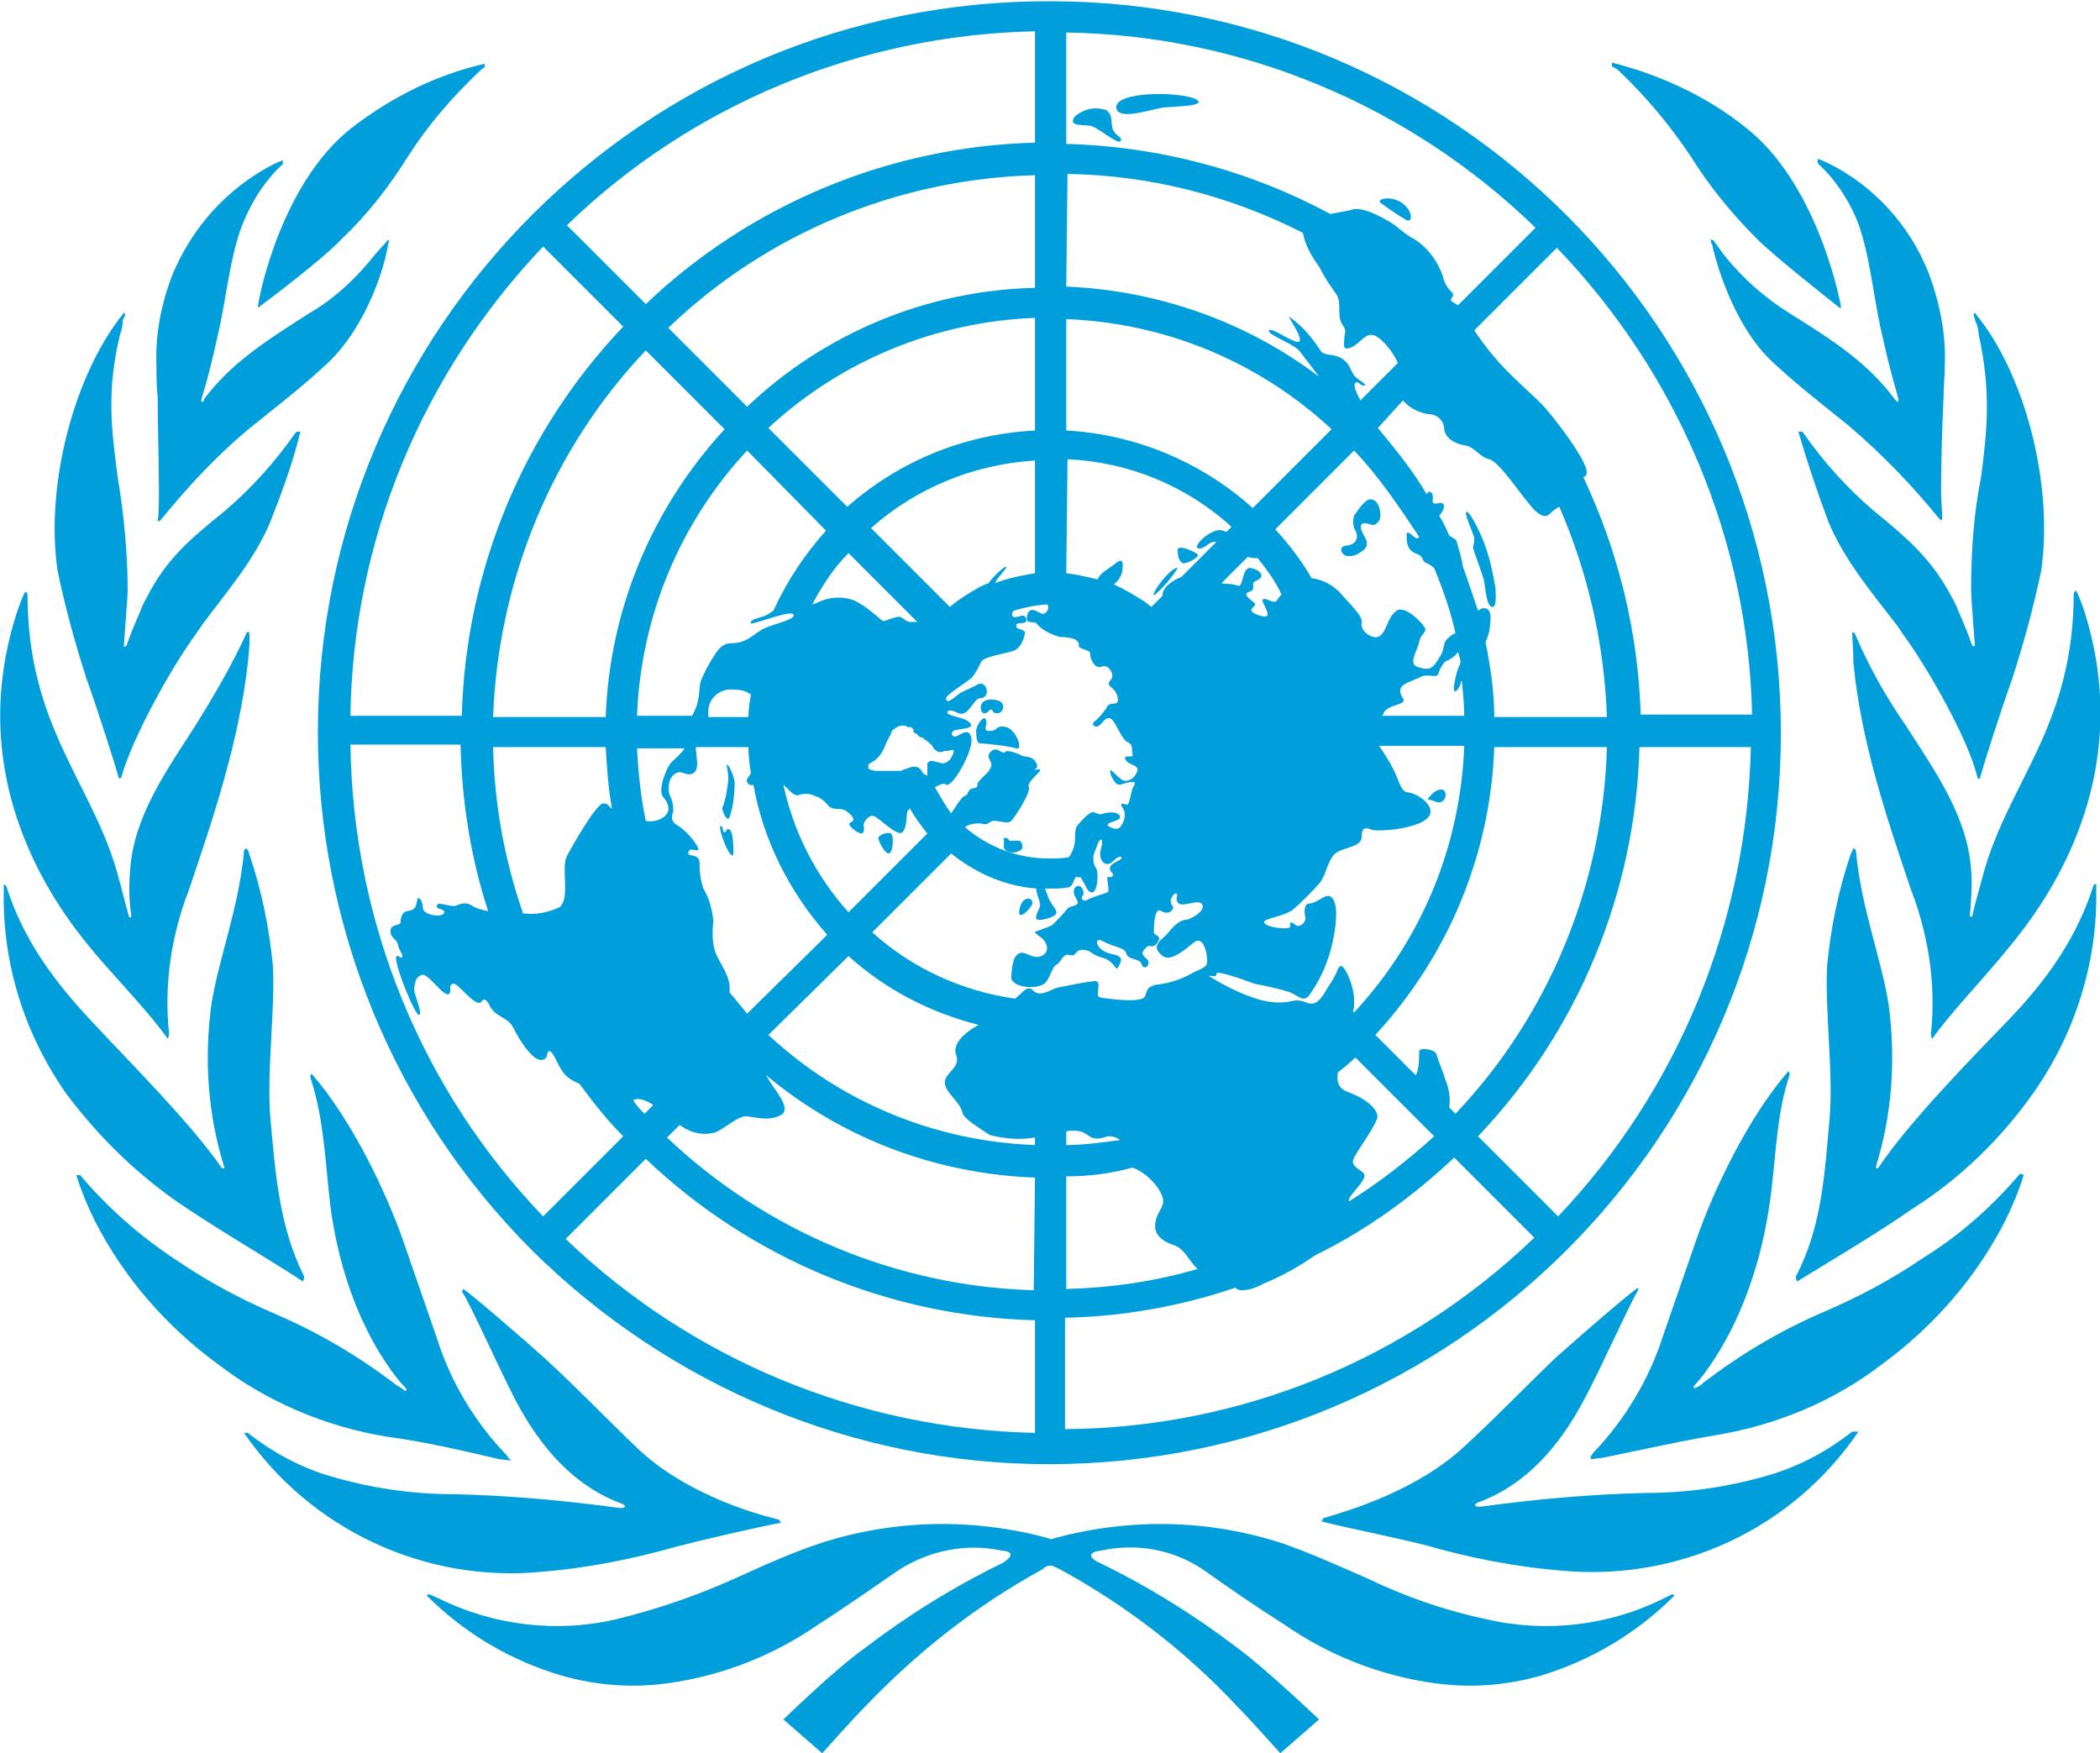 <?xml version="1.0" encoding="utf-8"?>
<!-- Generator: Adobe Illustrator 26.3.1, SVG Export Plug-In . SVG Version: 6.00 Build 0)  -->
<svg version="1.1" id="full_identifier_English" xmlns="http://www.w3.org/2000/svg" xmlns:xlink="http://www.w3.org/1999/xlink"
	 x="0px" y="0px" viewBox="0 0 167.8 140.1" style="enable-background:new 0 0 167.8 140.1;" xml:space="preserve">
<style type="text/css">
	.st0{fill:#009EDB;}
</style>
<path id="emblem" class="st0" d="M133.6,127.4c0.1,0,0.2,0.1,0.2,0.1c-3,3-6.7,5.2-10.7,6.4c-2.8,0.8-5.6,1-8.5,0.6
	c-4.3-0.6-8.4-2.2-12-4.7c-2.2-1.4-4.4-2.9-6.5-4.4c-2.4-1.6-5.3-2.1-8.1-1.5c-1.6,0.2-0.4,0.9-0.1,1c3.9,1.9,7.6,4.2,11,6.8
	c2.3,1.7,6.5,5.7,6.5,5.7l-3.1,2.7c0,0-2.4-2.7-3.4-3.7c-4.1-4.4-8.9-8.1-14.2-11c-0.2-0.1-0.4-0.2-0.7-0.3c-0.3,0-0.5,0.1-0.7,0.3
	c-5.3,2.9-10,6.6-14.2,11c-1,1-3.4,3.7-3.4,3.7l-3.1-2.7c0,0,4.1-4,6.5-5.7c3.4-2.6,7.1-4.9,11-6.8c0.2-0.1,1.4-0.9-0.1-1
	c-2.8-0.6-5.7,0-8.1,1.5c-2.2,1.5-4.3,3-6.5,4.4c-3.6,2.5-7.7,4.1-12,4.7c-2.8,0.4-5.7,0.2-8.5-0.6c-4.1-1.2-7.8-3.4-10.8-6.4
	c0.1-0.1,0.1-0.1,0.2-0.1l0.7,0.3c4.4,2.2,9.5,2.8,14.2,1.7c3.3-0.8,6.5-1.9,9.6-3.3c2.2-1,4.4-2,6.8-2.8c5.9-1.9,12.2-2,18.1-0.4
	L84,123l0.3-0.1c6-1.6,12.2-1.5,18.1,0.4c2.3,0.8,4.5,1.8,6.8,2.8c3.1,1.5,6.3,2.6,9.6,3.3c4.8,1.1,9.8,0.5,14.2-1.7L133.6,127.4z
	 M148,114.4c-1.9,1.5-4.1,2.7-6.4,3.4c-3.3,1-6.7,1.5-10.1,1.5c-4.4,0.1-8.8,0.5-13.2,1.1h-0.1c-0.3,0-0.4-0.1-0.3-0.2l0.1-0.1
	c3.9-1.4,6.6-4.5,8.6-8.3c1.4-2.6,3.7-7.8,4.3-8.7c0-0.1,0-0.2,0-0.2c-0.3,0.1-4.6,3.8-6.6,5.6c-2.4,2.3-4.7,4.7-7.2,7
	c-3.8,3.6-9.3,5.2-11.3,5.8c-0.1,0-0.1,0-0.1,0.1c0,0.1-0.1,0.1-0.1,0.2l0,0h0.1c1.5,0.4,6,1.3,8.3,1.9c3.5,1,7.1,1.7,10.7,2
	c9.4,0.9,18.5-3.3,23.8-11.1l0,0C148.2,114.4,148.1,114.4,148,114.4L148,114.4z M161.4,93.8c-2.2,2.6-4.8,4.9-7.7,6.7
	c-2.5,1.7-5.1,3.1-7.9,4.3c-3.5,1.5-6.7,3.4-9.7,5.7c-0.2,0.2-0.4,0.3-0.6,0.4s-0.2-0.1-0.1-0.2s4.6-4.8,6-14.5
	c0.5-3.4,0.5-7.1,1.6-10.3c0-0.1,0-0.2-0.1-0.3l0,0c-3.3,3.8-6,9.6-7.3,13.3c-0.9,2.6-1.8,5.2-2.7,7.8c-1.1,3.5-3.1,6.8-5.6,9.4
	l-0.2,0.3c0,0.1,0,0.1,0,0.2l0,0l0.9-0.1c3-0.6,6-1.3,9-1.8c4.9-0.8,9.5-2.7,13.4-5.7c4.1-3,7.5-6.9,9.8-11.4
	c0.6-1.2,1.1-2.4,1.5-3.7C161.6,93.8,161.5,93.8,161.4,93.8z M167.3,70.7c-1.3,4.1-3.6,7.5-7,11c-2.7,2.8-7.8,8-10.2,11.6
	c-0.1,0.1-0.2,0.1-0.2-0.1c1.3-4.2,1.6-8.6,1-13c-0.6-3.7-2.2-7.7-2.6-12.2l0,0c0-0.1-0.1-0.2-0.2-0.2c-0.1,0.1-0.1,0.3-0.2,0.4
	c-1,2.9-1.6,5.9-1.9,8.9c-0.2,3.7,0.5,8.4,0.2,12.2c-0.4,4.4-0.6,8.7-2.7,12.7c0,0,0,0,0,0.1s0.1,0.3,0.1,0.3l0,0
	c1.6-1,6.2-3.7,9.2-5.8c3.8-2.4,7.1-5.6,9.7-9.3c3.3-4.7,5.1-10.4,5-16.1c0-0.2,0-0.4,0-0.6C167.6,70.6,167.3,70.7,167.3,70.7z
	 M157.6,73.2C157.6,73.3,157.5,73.3,157.6,73.2c-0.1,0.1-0.2,0-0.2,0c0.1-1.2,0.2-2.5,0.1-3.7c-0.3-4.3-2.9-7.9-5.2-11.5
	c-1.6-2.3-3-4.8-4.1-7.4c0,0-0.2-0.1-0.2-0.1c0,0.4,0.1,1.7,0.1,2.5c0.6,6.2,2.6,12.2,4.6,18.1c1.4,3.6,2,7.6,1.6,11.4
	c0,0.3,0,0.4,0.1,0.5s0,0,0,0c1.4-2,4.1-4.8,5.8-6.9c1.8-2.2,10.9-12.6,6.4-27.1c-0.2-0.6-0.4-1.2-0.7-1.8c-0.1,0-0.2,0.2-0.2,0.2
	c0,10.4-5,14.9-7.1,22C158.2,70.9,157.8,72.2,157.6,73.2L157.6,73.2z M149.7,40.8c-2.1-1.8-4-3.9-5.6-6.2l0,0c0,0,0,0-0.1-0.1
	c-0.1,0-0.2,0-0.2,0c-0.1,0-0.1,0-0.1,0c0.7,2.4,1.5,4.8,2.4,7.2c1.3,3.1,3.5,5.7,5.5,8.3c0.1,0.2,0.3,0.4,0.4,0.6
	c2,2.7,5.3,8.5,6,11.5c0,0.1,0.2,0.2,0.2,0.1c0.3-1.1,1.6-5.2,2.6-8c0.9-2.8,1.7-5.7,2.3-8.6c1-6.9-1.3-15.8-5.3-20.6
	c-0.1,0-0.1,0.2-0.1,0.2c0.1,0.2,0.1,0.4,0.2,0.6s0.2,0.6,0.2,0.9c1,4.5,0.7,7.6,0.2,11.4c-0.6,3-0.8,6-0.8,9.1
	c0,0.5,0.3,4.3,0.3,4.4s-0.2,0-0.2,0s-0.5-1.4-1-2.5c-0.2-0.5-0.4-1-0.6-1.3C154.4,44.7,152.4,43,149.7,40.8z M145.3,13.1
	c1.3,1.2,2.3,2.7,3,4.3c1.1,2.6,1.4,6.5,2.1,9.4c0.4,1.8,0.7,3,1.3,5.1c0,0.2-0.1,0.3-0.2,0.1l-0.1-0.1c-2.1-2.8-4.6-4.5-8.3-6.8
	c-2.1-1.3-3.9-2.9-5.4-4.8l-0.8-1.1c-0.1,0-0.2-0.1-0.2-0.1c0,0.2,0,0.3,0.1,0.4c0.5,2.3,2,6.7,4.7,9.3c1.9,1.8,4.1,3.5,6.2,5.2
	c2.7,2.3,5.1,4.8,7.3,7.5l0,0c0,0,0.2,0.1,0.2,0l0,0l0,0c0-0.6-0.1-1.4-0.1-2.4c0-2.3,0.1-5.3,0.2-7.4c0-0.8,0.1-1.7,0.1-2.5
	c0.1-2.5-0.4-5-1.3-7.4c-1.5-3.8-4.4-7-8.1-8.8c-0.2-0.1-0.5-0.2-0.7-0.3C145.2,12.8,145.2,12.9,145.3,13.1
	C145.2,13,145.3,13.1,145.3,13.1z M129.5,5.8c2.1,2,4,4.3,5.6,6.7c1.5,2.4,3.3,4.6,5.3,6.6c1.4,1.4,5.6,4.7,6.6,5.5l0,0
	c0,0,0.1,0,0.1,0c0,0,0,0,0-0.1c-0.2-1.2-2.1-10-7.6-14.3c-3.1-2.5-6.8-4.2-10.7-5.2c0,0.1,0,0.3,0,0.3
	C129.2,5.5,129.3,5.6,129.5,5.8z M43.3,125.6c3.6-0.3,7.2-1,10.7-2c2.3-0.6,6.7-1.6,8.3-1.9h0.1l0,0c0-0.1-0.1-0.1-0.1-0.2
	c0,0-0.1-0.1-0.2-0.1c-2-0.5-7.5-2.1-11.3-5.8c-2.4-2.3-4.7-4.7-7.2-7c-2-1.8-6.3-5.5-6.6-5.6c0,0.1-0.1,0.2-0.1,0.2
	c0.6,0.8,2.9,6,4.3,8.7c2,3.8,4.7,6.9,8.6,8.3l0.1,0.1c0.1,0.1,0,0.2-0.3,0.2h-0.1c-4.4-0.6-8.8-1-13.2-1.1c-3.4,0-6.8-0.5-10.1-1.5
	c-2.3-0.7-4.5-1.9-6.4-3.4c-0.1,0-0.2,0-0.3,0l0,0C24.8,122.2,33.9,126.5,43.3,125.6L43.3,125.6z M39.9,116.6l0.9,0.1l0,0
	c0-0.1,0-0.1-0.1-0.1l-0.2-0.3c-2.6-2.7-4.5-5.9-5.6-9.4c-0.9-2.6-1.8-5.2-2.7-7.8c-1.3-3.7-4-9.5-7.3-13.3l0,0
	c-0.1,0.1-0.1,0.2-0.1,0.3c1.1,3.3,1.2,6.9,1.6,10.3c1.3,9.7,5.8,14.3,6,14.5s0,0.3-0.1,0.2s-0.4-0.3-0.6-0.4
	c-3-2.3-6.2-4.2-9.7-5.7c-2.8-1.2-5.4-2.6-7.9-4.3c-2.9-1.9-5.5-4.2-7.7-6.8c-0.1,0-0.2,0-0.3,0c0.4,1.3,0.9,2.5,1.5,3.7
	c2.3,4.5,5.7,8.4,9.8,11.4c3.9,3,8.6,5,13.5,5.8C33.9,115.2,36.9,115.9,39.9,116.6L39.9,116.6z M15,96.6c3,2,7.6,4.7,9.2,5.8l0,0
	c0,0,0.1-0.2,0.1-0.3s0,0,0-0.1c-2-4-2.3-8.3-2.7-12.7c-0.3-3.8,0.4-8.5,0.2-12.2c-0.3-3-0.9-6-1.9-8.9c0-0.1-0.1-0.3-0.2-0.4
	c-0.1,0-0.2,0.1-0.2,0.2l0,0c-0.4,4.5-2,8.5-2.6,12.2c-0.6,4.4-0.3,8.8,1,13c0.1,0.2-0.1,0.2-0.2,0.1c-2.4-3.5-7.6-8.7-10.2-11.5
	c-3.4-3.6-5.7-6.9-7-11c0,0-0.2-0.2-0.2-0.1c0,0.2,0,0.4,0,0.6c-0.1,5.8,1.7,11.4,5,16.1C8,91,11.2,94.1,15,96.6L15,96.6z M13.4,83
	L13.4,83c0,0,0.1-0.1,0.1-0.5c-0.4-3.9,0.2-7.8,1.6-11.4c2-5.9,4-11.9,4.7-18.1c0.1-0.8,0.2-2.1,0.1-2.5c-0.1,0-0.2,0-0.2,0.1
	c-1.2,2.6-2.6,5-4.1,7.4c-2.3,3.6-4.9,7.2-5.2,11.5c-0.1,1.2-0.1,2.5,0.1,3.7c0,0,0,0.1-0.1,0.1s-0.1,0-0.1-0.1
	c-0.3-1-0.6-2.3-1-3.7c-2.1-7.1-7.1-11.6-7.1-22c0-0.1-0.1-0.2-0.2-0.2c-0.3,0.6-0.5,1.2-0.7,1.8C-3.3,63.6,5.8,74,7.6,76.2
	C9.3,78.2,12,81,13.4,83z M6.9,54.2c1,2.8,2.3,6.9,2.6,8c0,0,0.2,0,0.2-0.1c0.8-3,4-8.8,6-11.5c0.1-0.2,0.3-0.4,0.4-0.6
	c2-2.7,4.2-5.2,5.5-8.3c0.9-2.3,1.8-4.7,2.4-7.2c0,0,0,0-0.1,0c-0.1,0-0.2,0-0.2,0c0,0,0,0-0.1,0.1l0,0c-1.6,2.3-3.5,4.4-5.6,6.2
	c-2.7,2.2-4.7,3.8-6.3,7c-0.2,0.3-0.4,0.8-0.6,1.3c-0.5,1.1-1,2.5-1,2.5s-0.2,0.2-0.2,0s0.3-3.9,0.3-4.4c0-3-0.3-6.1-0.8-9.1
	c-0.5-3.8-0.9-6.9,0.2-11.4c0.1-0.3,0.2-0.6,0.2-0.9s0.1-0.4,0.2-0.6c0,0,0-0.2-0.1-0.2c-4,4.9-6.3,13.8-5.3,20.6
	C5.2,48.5,6,51.4,6.9,54.2z M12.7,39.2c0,1,0,1.9-0.1,2.4l0,0l0,0c0,0.1,0.2,0,0.2,0l0,0c2.2-2.7,4.6-5.3,7.3-7.5
	c2.1-1.7,4.2-3.3,6.2-5.2c2.7-2.6,4.3-6.9,4.7-9.3c0-0.1,0.1-0.3,0.1-0.4c-0.1,0-0.2,0-0.2,0.1L30,20.3c-1.5,1.9-3.3,3.6-5.4,4.8
	c-3.6,2.3-6.2,4-8.3,6.8L16.3,32c-0.1,0.2-0.3,0.1-0.2-0.1c0.6-2,0.9-3.3,1.3-5.1c0.7-2.9,1-6.8,2.2-9.4c0.7-1.6,1.7-3.1,3-4.3l0,0
	c0-0.1,0-0.2,0-0.3c-0.2,0.1-0.5,0.2-0.7,0.3c-3.7,1.9-6.5,5-8.1,8.8c-0.9,2.3-1.4,4.8-1.3,7.3c0,0.8,0,1.7,0.1,2.5
	C12.6,33.9,12.7,36.9,12.7,39.2z M20.6,24.6C20.6,24.6,20.7,24.6,20.6,24.6L20.6,24.6c1.1-0.8,5.3-4,6.7-5.5c2.1-2,3.8-4.2,5.3-6.6
	c1.6-2.5,3.5-4.7,5.6-6.7c0.2-0.2,0.3-0.3,0.5-0.4c0,0,0.1-0.2,0-0.3c-3.9,0.9-7.5,2.7-10.7,5.2C22.6,14.6,20.7,23.4,20.6,24.6
	C20.6,24.6,20.6,24.6,20.6,24.6z M82.4,72.4c0.4-0.6-0.6-1-0.9,0.1S82,73,82.4,72.4z M94.1,45.4c-0.4-0.2-2.1,1.9-1.9,2.2
	C93,46.9,93.6,46.2,94.1,45.4L94.1,45.4z M94.5,45c0.3,0.1,1.4-0.5,1.2-0.7s-1.5-0.8-1.6-0.4C94.1,44.5,94.2,44.8,94.5,45L94.5,45z
	 M115.1,63.1c-0.5,0-1.1,0.8-1,0.8c0.4,0,0.7,0.3,1,0.2C115.7,63.9,115.6,63,115.1,63.1L115.1,63.1z M107.6,43.6
	c-0.5,0-0.6,0.5-0.1,0.8c0.4,0.1,0.8,0,1.1-0.2c0.3-0.2,0.7-0.4,0.6-0.9c0-0.3-0.7-1.1-0.4-1.4s0.8,0.2,1.1,0s0.4-0.4,0.4-0.8
	s-0.2-1.2-0.8-1.2c-0.5,0-1.2,1.2-1.3,1.3c-0.1,0.3-0.1,0.7,0,1C108.6,42.8,108.5,43.5,107.6,43.6L107.6,43.6z M117.7,43.7
	c0,0.3,0.8,2.2,0.9,2.8s0.2,2.1,0.7,2c0.3-0.1,0.2-1.1,0.2-1.5c-0.2-1.1-0.4-2.2-0.8-3.3c-0.2-0.7-1.2-2.8-1.5-2.8s0.5,1.6,0.6,2.1
	C117.8,43.2,117.8,43.4,117.7,43.7L117.7,43.7z M112.4,17.6c0.5,0.2,0.5-0.8-0.4-1.4s-2-0.3-1.7,0C111,16.7,111.7,17.2,112.4,17.6z
	 M89.4,10.9c-1-0.7-0.2-1.5-1-2.1c-0.9-0.3-1.8-0.1-2.5,0.5c-0.7,0.9,0.9,0.6,1.4,0.8s2,1.4,2.2,1.2S89.5,11,89.4,10.9z M95.5,7.9
	c-1.4-0.6-6.4-0.6-6.3,0.7c0.1,1.1,2.9,0.1,3.7,0S96.7,8.5,95.5,7.9L95.5,7.9z M80.6,67.1c-0.1-0.2-0.5-0.2-0.4,0s-0.1,0.5,0.1,0.8
	c0.4,0.3,0.9,0.3,1.3,0c0.2-0.2,0.1-0.5-0.1-0.7C81.2,67.1,80.6,67.3,80.6,67.1L80.6,67.1z M78.6,57c0.4,0,0.4-0.3,0.6-0.3
	s0,0.3,0.5,0.3s0.9-1.1-0.5-1.1C78.1,55.9,78.3,56.9,78.6,57L78.6,57z M80.4,58.1c-0.8-0.2-0.7,0.3-1.2,0.3c-0.9,0.1-0.1-0.6-0.5-1
	c-0.2-0.1-0.7,0.6-0.7,1c0,0.2,0,1,0.3,1s2.3,0.2,2.9,0.4S81.2,58.3,80.4,58.1L80.4,58.1z M71,68.2c0.3,0,0.4-0.9,0.3-1.4
	s-1-0.1-1.1,0.1S70.7,68.2,71,68.2z M58.6,68.1c0-0.4,0-1.6-0.3-1.8s-0.2,0.2-0.4,0.2S57.8,66,57.6,66s0.1,0.9,0.3,1.4
	S58.6,68.8,58.6,68.1L58.6,68.1z M58.3,65.3c0.3-0.9,0.4-1.9,0.4-2.8c-0.1-0.7-0.5-1.4-0.6-1.4s0.1,0.5,0.1,1.2
	c-0.1,0.8-0.2,1.6-0.5,2.3C57.8,65,58.1,65.7,58.3,65.3z M25.4,58.5C25.4,26.2,51.6,0,83.9,0.1c32.3,0,58.4,26.2,58.4,58.5
	c0,32.3-26.2,58.4-58.5,58.4c-15.5,0-30.3-6.2-41.3-17.1C31.5,88.9,25.4,74,25.4,58.5z M43.4,97.2l6.4-6.4c-1.3-1.3-2.4-2.7-3.5-4.2
	c-0.5-0.2-1-0.5-1.3-0.9c-0.5-0.7-0.8-1.7-1.1-1.7s0,0.6-0.6,0.7c-0.8,0.1-1.9-1.8-2.3-2.6s-1.3-0.8-1.8-1.6
	c-0.1-0.2-0.4-0.9-0.7-0.5c-0.4,0.7-1.9-1.5-2.3-1.4s-0.1,0.6-0.3,0.8c-0.4,0.4-1.7-1.7-2.2-1.5s-0.5,0.5-0.6,1s0.7,2,0.4,2.2
	s-2.2-4.5-1.8-4.7c0.2-0.1,0.2,0.2,0.4,0.1s-0.2-0.5-0.3-1s-0.6-0.5-0.6-1.1s0.8-0.4,0.8-0.7c0-0.3,0.1-0.6,0.3-0.8
	c0.3-0.2,0.9,0,1-0.8s0.5,0,0.5,0.5s1.6,0.8,1.7,0.3c0-0.3-0.6-0.2-0.6-0.5c0-0.4,0.8,0,1.4,0c0.2,0,0.7-0.4,1.3-0.1
	c0.4,0.3,0.9,0.4,1.4,0.5c-1.4-4.3-2.1-8.8-2.2-13.3H28C28.2,73.7,33.7,87.1,43.4,97.2z M80.4,45.3c0.1,0.1-0.6,0.7-0.9,1.3
	c1-0.4,2.1-0.6,3.2-0.8v-9c-4.9,0.3-9.5,2.2-13.1,5.4l6.3,6.3c0.7-0.6,1.5-1.1,2.4-1.6c0.2-0.1,0.4-0.2,0.7-0.3
	C79.3,46.1,80.3,45.2,80.4,45.3z M58.3,78.8c0,0.2,0,0.3,0,0.5c0.5,0.6,0.9,1.1,1.4,1.7l6.4-6.3c-3-3.4-5.1-7.5-5.9-12
	c-0.2,0.1-0.4,0-0.5-0.2c-0.1-0.2,0.1-0.4,0.3-0.7c-0.1-0.7-0.2-1.4-0.2-2.1h-4.2c0,0.7,0.3,1.6-0.1,2s-0.9,0-1.2,0
	c-0.8,0.1-1,1.1-0.8,1.8c0.2,0.4,0.3,0.8,0.3,1.3c-0.1,0.4-0.3,0.8,0.4,1.2s1.7,1.7,1.6,1.9s-0.8-0.3-0.8,0.3c0,0.3,1-0.1,0.9,1
	c0,0.6,0.1,1.2,0.3,1.8c0.5,0.8,0.7,1.7,0.8,2.6c-0.1,0.9-0.1,1.8,0.2,2.6C57.6,77.1,58.2,77.8,58.3,78.8L58.3,78.8z M53,63.7
	c-0.5-0.6,0.3-2.3,0.5-2.6s0.9-0.8,1.2-1.3h-3.8c0.1,1.9,0.3,3.9,0.7,5.8C52.5,65.8,54.2,65.1,53,63.7z M50.6,87.9L50.6,87.9
	c0.2,0.4,0.6,0.8,0.9,1.1l0.7-0.7C51.6,87.9,51,87.7,50.6,87.9L50.6,87.9z M66,42.4L59.7,36c-5.4,5.8-8.5,13.3-8.8,21.2h4.4
	c0.7-1.2,0.5-2.1,0.7-2.8c0.3-0.7,0.6-1.3,1-1.9c0.3-0.5,0.7-1.1,1.4-1.1c1.4,0,1.8-0.8,2.7-1.2s2.5-0.7,2.3-1.1s-3.4,0.9-3.4,0.7
	c-0.1-0.4,1-0.4,1.5-0.8c0.1-0.1,0.2-0.1,0.3-0.2C62.9,46.4,64.3,44.3,66,42.4L66,42.4z M64.9,48.3l0.3-0.1c1-0.5,2.1-0.6,3.1-0.2
	c0.8,0.4,1.5,1,2.2,1.6c0.2,0.1,0.3-0.1,1.2-0.3c0.4-0.1,0.5,0.3,1,0.4c0.2,0,0.4,0,0.6,0l-5.5-5.5C66.6,45.4,65.7,46.8,64.9,48.3
	L64.9,48.3z M58.6,55.1c-1-0.1-1.9,0.6-2,1.6c0,0.2,0,0.4,0,0.6h3.2c0-0.6,0.1-1.2,0.2-1.8C59.6,55.2,59.1,55.1,58.6,55.1L58.6,55.1
	z M67.8,72.9l6.3-6.3c-0.5-0.6-1-1.3-1.4-2l0,0c-0.1,0.1-0.2,0.2-0.2,0.3c-0.1,0.3,0,1.2-0.4,1.6s-1.9-1.2-2.3-1.3S69,65.7,69,65.9
	c0.1,0.5,0,0.7-0.2,0.7s-1.3-0.7-0.8-0.9s-0.1-0.7-0.4-0.9c-0.4-0.3-1,0-1.4-0.4c-0.3-0.4-0.7-0.7-1.1-0.8c-0.4-0.2-0.8-0.2-1.2-0.1
	c-0.3,0.2-0.7-0.2-0.9-0.4s-0.3-0.3-0.4-0.4C63.4,66.5,65.2,70,67.8,72.9L67.8,72.9z M74.1,62c0-0.1,0-0.1,0-0.2l0,0
	c0,0,0-0.1,0-0.1s0,0,0-0.1v-0.1l0,0l0,0v-0.2l0,0c0-0.1,0-0.1,0-0.1l0,0v-0.1l0,0c0,0,0-0.1,0-0.1l0,0l0.1-0.1
	c0.1-0.1,0.2-0.1,0.3-0.1c0.3,0.1,0.5,0.1,0.8,0.2c0.2,0,0.4-0.1,0.6-0.3c0.1-0.1,0.1-0.2,0.2-0.3c0-0.1,0.1-0.2,0.1-0.3
	c0,0,0-0.1,0-0.1c0-0.1-0.2-0.1-0.4,0L75.5,60l-0.3,0.1h-0.1c-0.1,0-0.3-0.1-0.4-0.2c0,0-0.1-0.1-0.1-0.1c0-0.1-0.1-0.1-0.1-0.2
	c-0.2-0.2-0.4-0.4-0.6-0.5c-0.1-0.1-0.2-0.2-0.4-0.2l-0.2-0.2l-0.1-0.1h-0.1l-0.1-0.1L73,58.3l-0.1-0.1l-0.1-0.1h-0.1h-0.1h-0.1
	l-0.1-0.1l0,0h-0.1l0,0c-0.3-0.1-0.7,0.1-0.9,0.3l0,0c-0.1,0-0.1,0.1-0.1,0.1l0,0c-0.1,0.1-0.1,0.1-0.1,0.2l0,0
	c0,0.1-0.1,0.2-0.1,0.2c-0.1,0.2-0.2,0.4-0.3,0.6c-0.7,1.9-1.6,1.3-1.4,2c0,0.1,0.2,0.1,0.5,0.2h0.8h0.5h0.2h0.1h0.1h0.1h0.1H72
	l0.2-0.1l0.3-0.1l0,0c0.1,0,0.2-0.1,0.3-0.1c0.4-0.1,0.7,0,0.9,0.4C73.8,61.9,74,61.9,74.1,62L74.1,62z M82.7,34.4v-9
	c-7.9,0.3-15.5,3.4-21.3,8.8l6.3,6.3C71.9,36.8,77.1,34.7,82.7,34.4L82.7,34.4z M82.7,23v-9c-10.9,0.3-21.4,4.6-29.3,12.2l6.3,6.3
	C65.9,26.6,74.1,23.2,82.7,23L82.7,23z M51.6,28c-7.5,7.9-11.8,18.4-12.2,29.3h9c0.3-8.6,3.7-16.7,9.5-23L51.6,28z M39.4,59.7
	c0.1,4.5,0.9,9,2.4,13.3H42c0.9,0.1,1.8-0.1,2.7-0.5c0.9-0.7,0.1-3.1,0.6-4.1c0.7-1.3,2.4-4.2,2.9-4.2s0.4,0.3,0.7,0.4
	c-0.3-1.6-0.4-3.2-0.5-4.9H39.4z M82.7,105.5c-11.6-0.3-22.7-4.9-31.1-12.9L45.2,99c10.1,9.7,23.5,15.2,37.5,15.5V105.5z M82.7,94.1
	c-7.9-0.3-15.4-3.1-21.5-8.2c0.1,0.2,0.2,0.3,0.3,0.5c0.4,0.7,1.8,2.2,0.9,2.7s-2,0.2-2.7,0.1s-1.9,1.1-2.6,1.3
	c-0.7,0.2-1.5,0.1-2.1-0.2c-0.3-0.1-0.5-0.3-0.7-0.4l-1,1c7.9,7.5,18.4,11.9,29.3,12.2L82.7,94.1z M82.7,90.9
	c-1.2,0.2-2.4,0.1-3.6-0.2c-0.9-0.6-2.1-1.3-2.2-1.8c-0.2-0.9-1.4-1.6-1.4-2.4s1.3-1.2,0.9-2.2c-0.3-0.8,0.5-1.7,1.8-2.4
	c-3.9-1-7.4-2.8-10.4-5.5l-6.4,6.3c5.8,5.4,13.3,8.5,21.3,8.8L82.7,90.9z M84.6,78.9c1-0.2,2-0.4,2.8-0.5s0,1.2,0.5,1.3
	s3.4,0.5,3.6-0.1s0.2-0.7,0.8-0.9c1-0.1,2-0.4,2.9-0.9c0.3-0.2,1-0.4,1.2-0.7s-0.1-2.2-0.8-1.9c-0.3,0.1-0.7,0.6-1.4,1
	s-1.1,0.5-1.6-0.1s0.2-1,0.6-1.4c0.5-0.6,1-1.2,1.6-1.2c0.2,0,1.4-0.6,1.3-1.1c-0.1-0.7-1.5,0.1-1.9-0.2s0-0.7-0.2-0.8
	s-0.7,0.6-0.3,1c0.2,0.2-0.3,0.8-0.9,0.4s-0.6,1.4-0.6,1.7s0.7,0.2,0.3,0.8s-0.6,0.1-0.9,0.4s-0.5,0.5,0,0.9s-0.2,1.1-0.4,0.4
	c-0.1-0.4-1.1-0.3-1.2-0.8s-1-0.5-1.9-1c-0.7-0.4-0.6,0.7,0.6,1c1,0.2,1,0.4,0.7,1s-0.2-0.4-1.4-0.7c-0.8-0.2-0.8-0.6-1.5-0.6
	s-0.4,0.6-1.1,0.4c-0.5-0.1-0.6,0.6-1,0.8s-0.5,1.3-1.1,1.6c-0.9,0.4-2.6,0.1-2.5-0.7s0.1-1.5,0.6-1.8s1.1,0.5,1.8,0.2
	s0.5-1,0.1-1.4c-0.1-0.1-0.6-0.4-0.6-0.5s0.9-0.3,1.4-0.6c0.4-0.4,0.8-0.8,1.2-1.3c0.2-0.2,0.7-0.2,0.8-0.4s-0.3-0.6-0.3-0.9
	s0.1-0.5,0.4-0.5s0.5,0.6,0.3,0.8s0.1,0.5,0.4,0.3s1.4-0.5,1.6-0.6s-0.1-1.1,0-1.2s0.2,0.1,0.4-0.1s-0.3-0.3-0.2-0.7
	s1.1-0.6,0.9-0.8s-0.7,0.4-0.9,0.5c-0.6,0.2-0.8-0.4-0.8-0.8c0-0.2,0.3-1,0.1-1.1s-0.4,0.7-0.5,0.9c-0.2,0.4-0.2,1,0.1,1.4
	c0.2,0.4,0.1,1.8-0.3,1.9s-0.6-0.7-0.9-1.1c0-0.1-0.1-0.1-0.1-0.1h-0.1H86l0,0L86,70l-0.1,0.2c-0.1,0.1-0.1,0.3-0.2,0.4
	c0,0.1-0.2,0.3-0.3,0.3c-0.5,0.1-0.9,0.1-1.4,0.1h-0.5c0.1,0.3,0.2,0.5,0.3,0.8c0.2,0.5,0.7,0.9,0.6,1.2s-1.5,0.7-1.6,0.4
	s0.4-0.9,0.3-1.2c-0.1-0.5-0.3-0.8-0.3-1.2c-2.5-0.2-4.8-1.2-6.8-2.8l-6.3,6.3c3.2,2.9,7.2,4.7,11.4,5.3c0.6-0.4,0.9-1.1,1.4-0.7
	C83.1,79.8,84,79,84.6,78.9L84.6,78.9z M85.2,94v9c3.6-0.1,7.1-0.6,10.5-1.6c-0.7-0.6-1-1.6-1.9-1.9c-1.5-0.5-1.9-1.4-1.1-2.8
	c0.4-0.7,0.3-1-0.2-1.8c-0.5-0.7-1.2-1.3-2-1.6C88.7,93.8,86.9,94,85.2,94L85.2,94z M89.5,91.1c-0.4-0.3-0.9-0.4-1.3-0.2
	c-1.5,0.4-1-0.8-3-0.5v1.1C86.6,91.5,88,91.3,89.5,91.1L89.5,91.1z M122.6,98.9l-6.4-6.4c-3.3,3.1-7,5.8-11.1,7.8
	c-1.3,0.9-2.7,1.7-4.2,2.3c-0.5,0.3-1.1,0.5-1.7,0.5c-0.2,0-0.4-0.1-0.5-0.2c-4.4,1.5-9,2.3-13.6,2.4v8.9
	C99.2,114.1,112.5,108.6,122.6,98.9L122.6,98.9z M110.1,34.2C110.1,34.2,110.1,34.3,110.1,34.2c1.4,1.7,2.8,3.4,3.9,5.3
	c0.1-0.2,0.2-0.3,0.4-0.1c0.3,0.4-0.3,1,0.6,0.8c0.6-0.1,0.4,0.6,0,1c0.3,0.5,0.6,1.1,0.8,1.6c0.3,0.2,0.6,0.3,0.6,0.5
	c0.2,0.7,0.4,1.3,0.5,2c0.4,1.1,0.8,2.3,1.2,3.5c0.5-0.4,1-0.2,1,0.5c0,0.7-0.1,1.4-0.4,2c0.4,2,0.7,4,0.7,6h9
	c-0.2-5.8-1.5-11.5-3.8-16.8c-0.2,0.1-0.4,0.2-0.7,0.5c-0.5,0.6-1.2-0.1-1.6-0.6c-0.8-0.9-2.5-3.5-3.3-3.7s-1.2-1-1.9-1.1
	s-1.6-0.5-1.7-1.3c0-0.6-0.5-1.2-1.2-1.2c-0.8-0.1-1.6-0.5-2.1-1.1L110.1,34.2C110.1,34.2,110.1,34.2,110.1,34.2L110.1,34.2z
	 M115.8,88.5l0.5,0.5c7.5-7.9,11.8-18.4,12.1-29.3h-9c-0.3,8.6-3.7,16.7-9.5,23l3.2,3.2l0.1-0.1c0.2-0.6,0.2-1.2,0.2-1.8
	c0-0.3,1.3-0.2,1.4,0.3c0.2,0.7,0.5,1.3,0.7,2C115.8,87,115.9,87.8,115.8,88.5L115.8,88.5z M109,94.1c-0.2,0.6-1.4,1.6-1.2,1.9
	c2.4-1.5,4.7-3.3,6.8-5.2l-6.3-6.3c-0.4,0.4-0.9,0.8-1.4,1.2c-0.1,0.7,0,1.3,0.9,1.6s2.6,1.3,2.2,2.2s-1.3,2.1-1.8,3
	S109.3,93.5,109,94.1L109,94.1z M110.5,57.1c0,0,0,0.1-0.1,0.1h6.6c0-0.9-0.1-1.9-0.2-2.8c-0.1,0.1-0.1,0.2-0.1,0.3
	c-0.5,1-0.6,0.4-0.5,0c0.1-0.6,0.2-1.1,0.5-1.7c0-0.3-0.1-0.6-0.2-0.9c-0.2,0.3-0.6,0.6-0.9,0.7c-0.3,0.1-0.6,0.8-0.7,1.1
	s-0.9-0.1-1.4,0.2c-1,0.5-2.1,0.6-1.4,1.7C112.5,56.4,110.8,56.2,110.5,57.1L110.5,57.1z M108.2,36l-6.3,6.3
	c1.1,1.2,2.1,2.5,2.9,3.9c0.9,0.1,1.8,0.6,2.4,1.3c0.5,0.6,1.8,1.8,1.6,2.3c-0.1,0.3,0.2,0.7,0.5,0.9c0.5,0.3,0.8,0.3,1.1,0
	c0.5-0.6,0.5-1.4,1.2-1.9s2.3,1.2,2.3,1.5s-0.4,0.4-0.5,1c-0.2,0.8-0.9,1.8-0.1,2c1.1,0.4,1.3-0.1,1.8-0.9c0.3-0.4,0.2-1,0.5-1.3
	c0.2-0.2,0.4-0.4,0.7-0.5c-0.4-1.8-1-3.5-1.7-5.2c-0.2-0.2-0.4-0.3-0.6-0.4c-0.4-0.1-0.2-0.5-0.7-0.7s-0.9-0.4-0.9-1.4
	c-0.1-0.9,0.7,0.3,0.9,0.1c0,0,0.1-0.1,0.1-0.1C111.8,40.5,110.2,38.1,108.2,36L108.2,36z M100.5,44.6c-0.3,0-0.5,0-0.8-0.1
	l-2.1,2.1c0.4,0.1,0.8,0,1.3,0.2s0.3-1.6,1.1-1.4s1.1,0.7,0.4,1c-0.6,0.2,0.1,0.7-0.6,0.9s0.5,0.8,0.5,1s-0.9,0.5,0.4,0.9
	s0-1.1,0.2-1.3s0.9,0.4,1.1,0.1c0.1-0.1,0.2-0.3,0.4-0.5C101.9,46.4,101.2,45.5,100.5,44.6L100.5,44.6z M97.2,77.8
	c0,0.4-0.4,0.1-0.6,0.2c1.3,0.8,2.7,1.5,4.1,1.9c0.8,0.2,1.6,0.3,2.5,0.1c0.9-0.2,1.1,0.2,1.6,0.2c0.6,0,1-0.8,1.3-1.3
	c0.9-1.3,0.7-1.5,1-1.7s1.2,1.7,1.1,3c0,0.2,0,0.4-0.1,0.6l0.1,0.1c5.4-5.8,8.5-13.3,8.8-21.3h-6.8c0.4,0.6,0.8,1.2,1.1,1.8
	c0.4,0.7,0.6,1.8,1.1,1.9c0.9,0.1,1.9,0.9,1.9,1.5c0.1,1.4-4.2,1.7-4.7,1.5s-0.8-0.2-0.8,0.6s-1.5,0.8-2.1,1.3s-0.7,1.6-1.2,2.3
	c-0.7,0.8-1.4,1.5-2.2,2.2c-1,0.7-2.9,0.7-2.1,1.2c0.6,0.3,2,0.4,1.9,0.1s0.1-0.4,0.4-0.1s0.9-0.2,0.8-0.6s-0.1-1.1,0.3-1.1
	c0.6,0,1.2-0.7,1.6-0.6s0.8,0.8,0.4,3.1c-0.3,1.7-0.9,3.3-1.9,4.7c-0.5,0.8-0.9,0.2-1.6-0.1c-0.9-0.3-1.9-0.5-2.9-0.7
	C99.7,78.4,97.2,77.5,97.2,77.8L97.2,77.8z M139.9,59.7h-8.9c-0.3,11.6-4.9,22.7-12.9,31.1l6.4,6.4
	C134.1,87.1,139.6,73.7,139.9,59.7z M124.4,19.8l-6.6,6.6c1,1.5,2.1,2.8,3.4,4c0.7,0.7,1.4,1.3,2,1.9s4.2,5.1,3.5,5.7
	c0,0.1-0.1,0.1-0.2,0.1c2.8,5.9,4.4,12.4,4.6,19h8.9C139.7,43.2,134.1,29.9,124.4,19.8z M85.2,11.5c7.4,0.2,14.6,2.1,21.1,5.6
	c0.5-0.1,1.1-0.2,1.6-0.3c0.8-0.4,2.4,0.5,3.1,0.9s1.2,1,2,1.4c1.1,0.7,1.9,1.8,2.3,3c0.3,1.3,1.1,1.2,0.7,1.7
	c-0.2,0.3,0.1,0.3,0.5,0.6l6.2-6.2C112.6,8.4,99.2,2.8,85.2,2.6L85.2,11.5z M85.2,22.9c7.3,0.3,14.4,2.8,20.2,7.2
	c-0.6-0.8-1.3-1.7-1.6-2.1c-0.6-0.6-2.6-1.3-2.4-1.6s2,1.1,2.4,0.9s-0.9-2-0.8-2c1,0.7,1.8,1.6,2.5,2.7c0.3,0.5,1.1,0.2,1.8,0.7
	s0.6,1.1,1.1,1.5c0.1,0.1,1.1,0.7,0.5,0.6c-0.2,0-0.4-0.4-0.6-0.2s0.1,0.8,0.4,1.4l3-3c-0.4-0.9-1.3-2-1.9-2.2s-1,0.4-1.4,0.7
	s-0.9,0.5-1,0.2c0-0.4,0-0.8,0.1-1.2c0-0.3-0.3-0.6-0.4-0.9c-0.2-0.8,0.1-1.6-0.4-2.2c-0.5-0.7-0.9-1.3-1.3-2.1
	c-0.6-0.8-1.1-1.7-1.3-2.7c-5.9-3-12.3-4.6-18.8-4.7L85.2,22.9z M85.2,34.4c5.5,0.3,10.8,2.5,14.9,6.2l6.3-6.3
	c-5.8-5.4-13.3-8.5-21.2-8.8L85.2,34.4z M85.2,45.8c0.8,0.1,1.7,0.3,2.5,0.5c0.2-0.5,0.8-0.8,1.2-1.1s0.9-0.8,0.8,0.2
	c0,0.5-0.3,1-0.7,1.3c0.9,0.4,1.7,0.9,2.5,1.4l0.5,0.4l0.9-0.9c0,0,0-0.1,0-0.1c0-0.5,0.7-1.1,1.5-1.4l2.8-2.8H97
	c-0.4,0-0.9,0.7-1.3,0.5s1.2-1.7,2-1.4l0.3,0.1l0.4-0.4c-3.6-3.3-8.3-5.2-13.1-5.4L85.2,45.8z M84,48.3c-1,0-2,0.2-3,0.5
	c-0.1,0.1-0.2,0.3-0.1,0.4c0.2,0.4,1-0.4,1.1,0.3c0.1,0.5-0.8,0.1-0.8,0.5s0.7,0.2,0.7,0.6c-0.1,0.5-0.3,1-0.7,1.3
	c-0.4,0.3-2.6,0.5-2.8,1c-0.2,0.4-0.4,0.8-0.7,1.2c-0.4,0.4-2.1,1.4-2.1,1.7c0,0.6,0.8-0.2,1.1-0.4s0.9-0.4,1.4-0.7
	c0.8-0.4,1.1,1.1,0.2,1.1c-0.5,0-0.9,1.5-1.7,1.2c-0.2-0.1-0.8-0.4-0.9-0.1s1.2,0.4,1.6,0.7c1,0.7-0.8,0.6-1.1,0.8s-0.1,0.6,0.3,0.4
	s0.9-0.6,1.1,0.1c0.3,0.9-1.5,4.1-2,3.8c-0.3-0.2-0.6,0.1-0.9,0.2c0.4,0.7,0.8,1.4,1.3,2.1c0.4-0.6,0.9-1.4,1.1-1.4s0.2-0.3,0.4-0.5
	s0.6,0,0.6-0.4s1-0.9,1.1-1.5c0.1-0.3-0.3-0.6-0.2-0.9c0.1-0.2,0.3-0.4,0.5-0.4c0.2-0.1,0.7,0.4,0.8,0.2s0.8,0,1.4,0.3
	c0.2,0.1,0.7,0,1,0.4c0.4,0.6,0,0.6,0,0.7s0.2-0.1,0.4,0s-1.1,1-0.9,1.4s-1.1,2.4-1.4,2.7s-1.2-0.1-1.5,0s-0.4,0.4-0.9,0.2
	c-0.4,0-0.9,0-1.3,0.3c1.9,1.6,4.2,2.5,6.7,2.5c0.5,0,1.1,0,1.6-0.1c0.3-0.4,0.5-0.9,0.5-1.5c0-0.3,0-0.6,0.1-0.9
	c0.1-0.2,1-1.2,1.3-1.2s0.5,0.3,0.9,0.1c0.8-0.2,1.3,0,1.3,0.3s-1,0.4-1,0.6s0.8,0.5,1,0.2c0.3-0.4,0.5-0.9,0.3-1.4
	c-0.3-0.4-0.3-0.6,0.2-0.4c0.3,0.1,0.3-1,0.6-1.5c0.4-0.6-0.7-0.2-1.1-0.1s-0.8-0.8-0.8-1.1s0.8,0.8,1.2,0.8c0.5,0,0.9-0.4,1-0.9
	c0-0.4-0.9-0.4-1-0.9c-0.1-0.3,0.7,0,0.6-0.3s0.1-0.8-0.4-1s-1-1.8-1.4-1.9s-0.6,0.4-0.9,0.6s-0.6-0.1-0.4-0.3
	c0.4-0.3,0.7-0.7,1-1.1c0.2-0.7,1.1,0,0.9-0.9s-1-0.8-0.6-1.3c0.3-0.3,0.2-0.7-0.1-1c-0.2-0.2-0.4-0.2-0.7-0.1
	c-0.4,0.1-0.8-0.6-0.8-1.1c0-0.3-0.9-0.3-0.9-0.6c0.1-0.6-0.9-0.7-1.5-0.7c-0.7-0.2-1.4-0.5-1.9-1.1c-0.1-0.2-1,0.2-0.7-0.7
	s1.1,0.2,1.4-0.1c0.3-0.2,0.3-0.5,0.2-0.7L84,48.3z M45.3,18l6.3,6.3c8.4-8,19.5-12.6,31.1-12.9V2.5C68.7,2.8,55.3,8.3,45.3,18
	L45.3,18z M28,57.2h8.9c0.3-11.6,4.9-22.7,12.9-31.1l-6.4-6.4C33.7,29.9,28.2,43.2,28,57.2z"/>
</svg>
